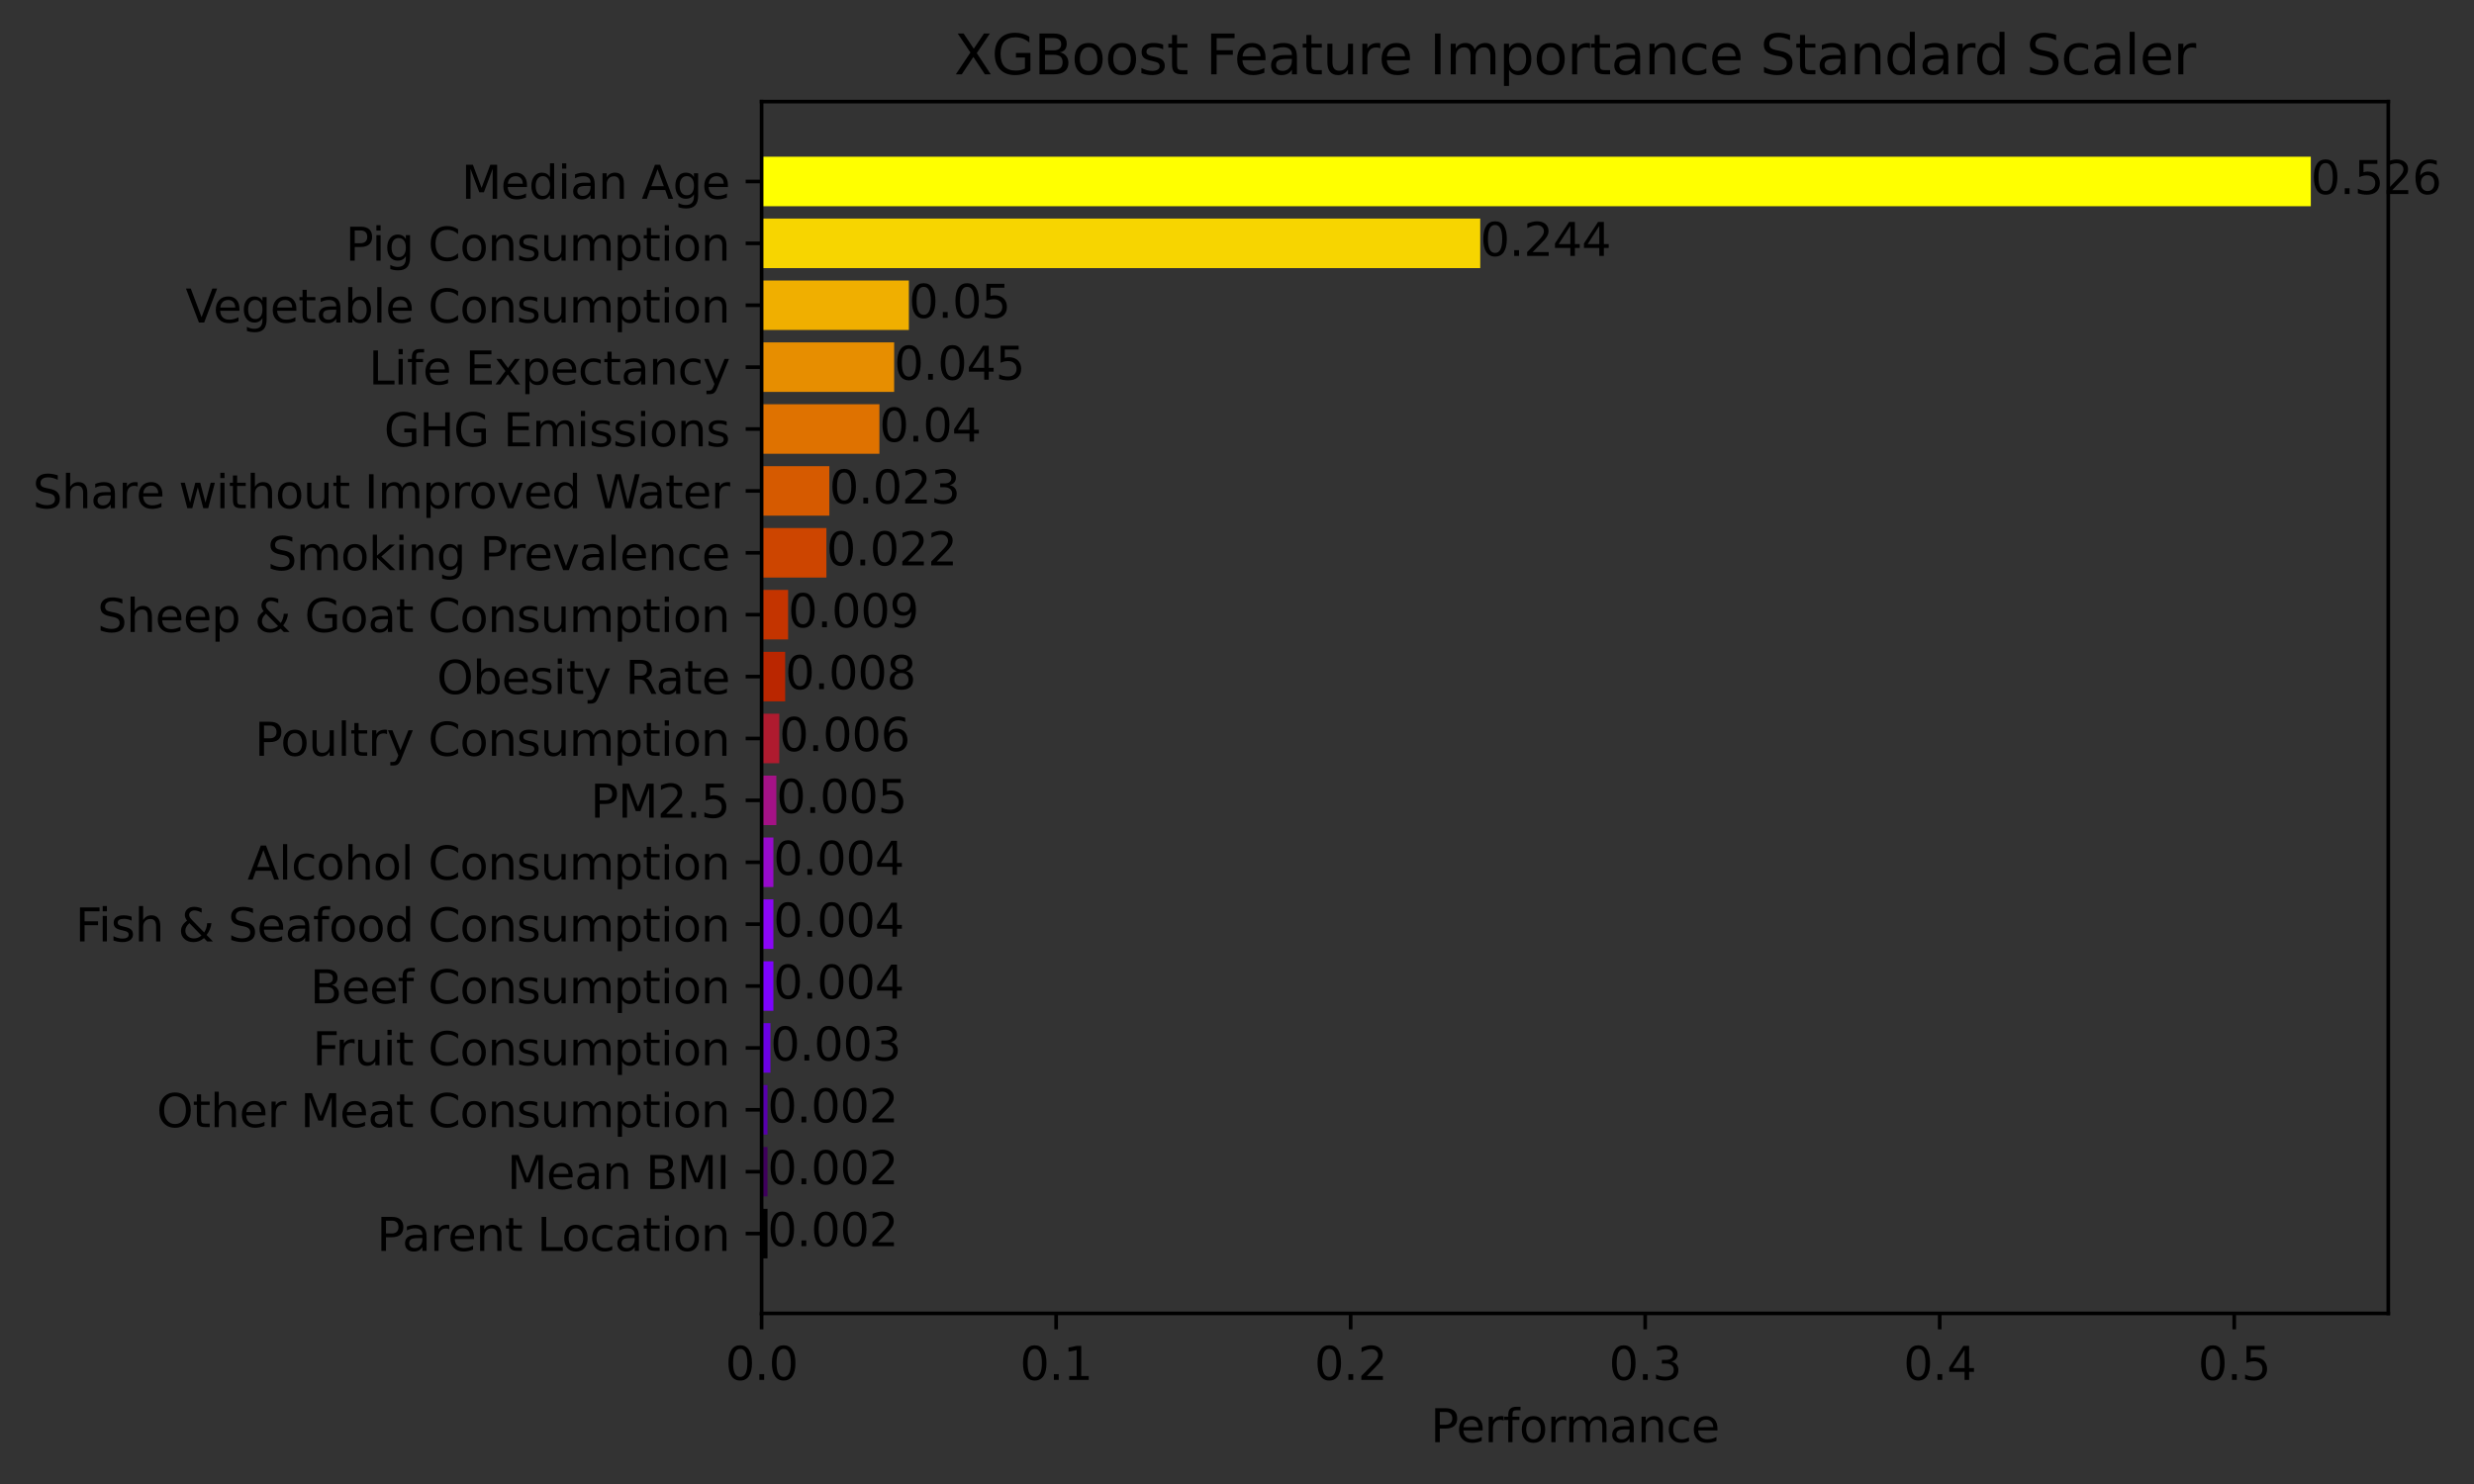 <?xml version="1.0" encoding="utf-8" standalone="no"?>
<!DOCTYPE svg PUBLIC "-//W3C//DTD SVG 1.1//EN"
  "http://www.w3.org/Graphics/SVG/1.1/DTD/svg11.dtd">
<svg xmlns:xlink="http://www.w3.org/1999/xlink" width="543.147pt" height="325.986pt" viewBox="0 0 543.147 325.986" xmlns="http://www.w3.org/2000/svg" version="1.1">
 <rect x="0" y="0" width="543.147" height="325.986" fill="#333333" stroke="none"/>
 <defs>
  <style type="text/css">*{stroke-linejoin: round; stroke-linecap: butt}</style>
 </defs>
 <g id="figure_1">
  <g id="patch_1">
   <path d="M 0 325.986 
L 543.147 325.986 
L 543.147 0 
L 0 0 
L 0 325.986 
z
" style="fill: none"/>
  </g>
  <g id="axes_1">
   <g id="patch_2">
    <path d="M 167.205 288.43 
L 524.325 288.43 
L 524.325 22.318 
L 167.205 22.318 
L 167.205 288.43 
z
" style="fill: none"/>
   </g>
   <g id="patch_3">
    <path d="M 167.205 276.334 
L 168.498 276.334 
L 168.498 265.461 
L 167.205 265.461 
z
" clip-path="url(#pd28e6adf92)"/>
   </g>
   <g id="patch_4">
    <path d="M 167.205 262.743 
L 168.498 262.743 
L 168.498 251.87 
L 167.205 251.87 
z
" clip-path="url(#pd28e6adf92)" style="fill: #3e005c"/>
   </g>
   <g id="patch_5">
    <path d="M 167.205 249.152 
L 168.498 249.152 
L 168.498 238.279 
L 167.205 238.279 
z
" clip-path="url(#pd28e6adf92)" style="fill: #5700ac"/>
   </g>
   <g id="patch_6">
    <path d="M 167.205 235.561 
L 169.145 235.561 
L 169.145 224.688 
L 167.205 224.688 
z
" clip-path="url(#pd28e6adf92)" style="fill: #6b01e4"/>
   </g>
   <g id="patch_7">
    <path d="M 167.205 221.97 
L 169.791 221.97 
L 169.791 211.097 
L 167.205 211.097 
z
" clip-path="url(#pd28e6adf92)" style="fill: #7c03fe"/>
   </g>
   <g id="patch_8">
    <path d="M 167.205 208.379 
L 169.791 208.379 
L 169.791 197.506 
L 167.205 197.506 
z
" clip-path="url(#pd28e6adf92)" style="fill: #8a06f5"/>
   </g>
   <g id="patch_9">
    <path d="M 167.205 194.788 
L 169.791 194.788 
L 169.791 183.915 
L 167.205 183.915 
z
" clip-path="url(#pd28e6adf92)" style="fill: #970bcb"/>
   </g>
   <g id="patch_10">
    <path d="M 167.205 181.197 
L 170.438 181.197 
L 170.438 170.324 
L 167.205 170.324 
z
" clip-path="url(#pd28e6adf92)" style="fill: #a41286"/>
   </g>
   <g id="patch_11">
    <path d="M 167.205 167.606 
L 171.084 167.606 
L 171.084 156.733 
L 167.205 156.733 
z
" clip-path="url(#pd28e6adf92)" style="fill: #af1b2f"/>
   </g>
   <g id="patch_12">
    <path d="M 167.205 154.015 
L 172.378 154.015 
L 172.378 143.142 
L 167.205 143.142 
z
" clip-path="url(#pd28e6adf92)" style="fill: #ba2600"/>
   </g>
   <g id="patch_13">
    <path d="M 167.205 140.424 
L 173.024 140.424 
L 173.024 129.551 
L 167.205 129.551 
z
" clip-path="url(#pd28e6adf92)" style="fill: #c43400"/>
   </g>
   <g id="patch_14">
    <path d="M 167.205 126.833 
L 181.43 126.833 
L 181.43 115.96 
L 167.205 115.96 
z
" clip-path="url(#pd28e6adf92)" style="fill: #cd4500"/>
   </g>
   <g id="patch_15">
    <path d="M 167.205 113.242 
L 182.077 113.242 
L 182.077 102.369 
L 167.205 102.369 
z
" clip-path="url(#pd28e6adf92)" style="fill: #d65a00"/>
   </g>
   <g id="patch_16">
    <path d="M 167.205 99.651 
L 193.069 99.651 
L 193.069 88.778 
L 167.205 88.778 
z
" clip-path="url(#pd28e6adf92)" style="fill: #df7200"/>
   </g>
   <g id="patch_17">
    <path d="M 167.205 86.06 
L 196.302 86.06 
L 196.302 75.187 
L 167.205 75.187 
z
" clip-path="url(#pd28e6adf92)" style="fill: #e78e00"/>
   </g>
   <g id="patch_18">
    <path d="M 167.205 72.469 
L 199.535 72.469 
L 199.535 61.596 
L 167.205 61.596 
z
" clip-path="url(#pd28e6adf92)" style="fill: #f0af00"/>
   </g>
   <g id="patch_19">
    <path d="M 167.205 58.878 
L 324.976 58.878 
L 324.976 48.005 
L 167.205 48.005 
z
" clip-path="url(#pd28e6adf92)" style="fill: #f7d500"/>
   </g>
   <g id="patch_20">
    <path d="M 167.205 45.287 
L 507.319 45.287 
L 507.319 34.414 
L 167.205 34.414 
z
" clip-path="url(#pd28e6adf92)" style="fill: #ffff00"/>
   </g>
   <g id="matplotlib.axis_1">
    <g id="xtick_1">
     <g id="line2d_1">
      <defs>
       <path id="m31cc7ce7fe" d="M 0 0 
L 0 3.5 
" style="stroke: #000000; stroke-width: 0.8"/>
      </defs>
      <g>
       <use xlink:href="#m31cc7ce7fe" x="167.205" y="288.43" style="stroke: #000000; stroke-width: 0.8"/>
      </g>
     </g>
     <g id="text_1">
      <!-- 0.0 -->
      <g transform="translate(159.253 303.029) scale(0.1 -0.1)">
       <defs>
        <path id="DejaVuSans-30" d="M 2034 4250 
Q 1547 4250 1301 3770 
Q 1056 3291 1056 2328 
Q 1056 1369 1301 889 
Q 1547 409 2034 409 
Q 2525 409 2770 889 
Q 3016 1369 3016 2328 
Q 3016 3291 2770 3770 
Q 2525 4250 2034 4250 
z
M 2034 4750 
Q 2819 4750 3233 4129 
Q 3647 3509 3647 2328 
Q 3647 1150 3233 529 
Q 2819 -91 2034 -91 
Q 1250 -91 836 529 
Q 422 1150 422 2328 
Q 422 3509 836 4129 
Q 1250 4750 2034 4750 
z
" transform="scale(0.016)"/>
        <path id="DejaVuSans-2e" d="M 684 794 
L 1344 794 
L 1344 0 
L 684 0 
L 684 794 
z
" transform="scale(0.016)"/>
       </defs>
       <use xlink:href="#DejaVuSans-30"/>
       <use xlink:href="#DejaVuSans-2e" x="63.623"/>
       <use xlink:href="#DejaVuSans-30" x="95.41"/>
      </g>
     </g>
    </g>
    <g id="xtick_2">
     <g id="line2d_2">
      <g>
       <use xlink:href="#m31cc7ce7fe" x="231.865" y="288.43" style="stroke: #000000; stroke-width: 0.8"/>
      </g>
     </g>
     <g id="text_2">
      <!-- 0.1 -->
      <g transform="translate(223.914 303.029) scale(0.1 -0.1)">
       <defs>
        <path id="DejaVuSans-31" d="M 794 531 
L 1825 531 
L 1825 4091 
L 703 3866 
L 703 4441 
L 1819 4666 
L 2450 4666 
L 2450 531 
L 3481 531 
L 3481 0 
L 794 0 
L 794 531 
z
" transform="scale(0.016)"/>
       </defs>
       <use xlink:href="#DejaVuSans-30"/>
       <use xlink:href="#DejaVuSans-2e" x="63.623"/>
       <use xlink:href="#DejaVuSans-31" x="95.41"/>
      </g>
     </g>
    </g>
    <g id="xtick_3">
     <g id="line2d_3">
      <g>
       <use xlink:href="#m31cc7ce7fe" x="296.526" y="288.43" style="stroke: #000000; stroke-width: 0.8"/>
      </g>
     </g>
     <g id="text_3">
      <!-- 0.2 -->
      <g transform="translate(288.574 303.029) scale(0.1 -0.1)">
       <defs>
        <path id="DejaVuSans-32" d="M 1228 531 
L 3431 531 
L 3431 0 
L 469 0 
L 469 531 
Q 828 903 1448 1529 
Q 2069 2156 2228 2338 
Q 2531 2678 2651 2914 
Q 2772 3150 2772 3378 
Q 2772 3750 2511 3984 
Q 2250 4219 1831 4219 
Q 1534 4219 1204 4116 
Q 875 4013 500 3803 
L 500 4441 
Q 881 4594 1212 4672 
Q 1544 4750 1819 4750 
Q 2544 4750 2975 4387 
Q 3406 4025 3406 3419 
Q 3406 3131 3298 2873 
Q 3191 2616 2906 2266 
Q 2828 2175 2409 1742 
Q 1991 1309 1228 531 
z
" transform="scale(0.016)"/>
       </defs>
       <use xlink:href="#DejaVuSans-30"/>
       <use xlink:href="#DejaVuSans-2e" x="63.623"/>
       <use xlink:href="#DejaVuSans-32" x="95.41"/>
      </g>
     </g>
    </g>
    <g id="xtick_4">
     <g id="line2d_4">
      <g>
       <use xlink:href="#m31cc7ce7fe" x="361.186" y="288.43" style="stroke: #000000; stroke-width: 0.8"/>
      </g>
     </g>
     <g id="text_4">
      <!-- 0.3 -->
      <g transform="translate(353.235 303.029) scale(0.1 -0.1)">
       <defs>
        <path id="DejaVuSans-33" d="M 2597 2516 
Q 3050 2419 3304 2112 
Q 3559 1806 3559 1356 
Q 3559 666 3084 287 
Q 2609 -91 1734 -91 
Q 1441 -91 1130 -33 
Q 819 25 488 141 
L 488 750 
Q 750 597 1062 519 
Q 1375 441 1716 441 
Q 2309 441 2620 675 
Q 2931 909 2931 1356 
Q 2931 1769 2642 2001 
Q 2353 2234 1838 2234 
L 1294 2234 
L 1294 2753 
L 1863 2753 
Q 2328 2753 2575 2939 
Q 2822 3125 2822 3475 
Q 2822 3834 2567 4026 
Q 2313 4219 1838 4219 
Q 1578 4219 1281 4162 
Q 984 4106 628 3988 
L 628 4550 
Q 988 4650 1302 4700 
Q 1616 4750 1894 4750 
Q 2613 4750 3031 4423 
Q 3450 4097 3450 3541 
Q 3450 3153 3228 2886 
Q 3006 2619 2597 2516 
z
" transform="scale(0.016)"/>
       </defs>
       <use xlink:href="#DejaVuSans-30"/>
       <use xlink:href="#DejaVuSans-2e" x="63.623"/>
       <use xlink:href="#DejaVuSans-33" x="95.41"/>
      </g>
     </g>
    </g>
    <g id="xtick_5">
     <g id="line2d_5">
      <g>
       <use xlink:href="#m31cc7ce7fe" x="425.847" y="288.43" style="stroke: #000000; stroke-width: 0.8"/>
      </g>
     </g>
     <g id="text_5">
      <!-- 0.4 -->
      <g transform="translate(417.895 303.029) scale(0.1 -0.1)">
       <defs>
        <path id="DejaVuSans-34" d="M 2419 4116 
L 825 1625 
L 2419 1625 
L 2419 4116 
z
M 2253 4666 
L 3047 4666 
L 3047 1625 
L 3713 1625 
L 3713 1100 
L 3047 1100 
L 3047 0 
L 2419 0 
L 2419 1100 
L 313 1100 
L 313 1709 
L 2253 4666 
z
" transform="scale(0.016)"/>
       </defs>
       <use xlink:href="#DejaVuSans-30"/>
       <use xlink:href="#DejaVuSans-2e" x="63.623"/>
       <use xlink:href="#DejaVuSans-34" x="95.41"/>
      </g>
     </g>
    </g>
    <g id="xtick_6">
     <g id="line2d_6">
      <g>
       <use xlink:href="#m31cc7ce7fe" x="490.507" y="288.43" style="stroke: #000000; stroke-width: 0.8"/>
      </g>
     </g>
     <g id="text_6">
      <!-- 0.5 -->
      <g transform="translate(482.556 303.029) scale(0.1 -0.1)">
       <defs>
        <path id="DejaVuSans-35" d="M 691 4666 
L 3169 4666 
L 3169 4134 
L 1269 4134 
L 1269 2991 
Q 1406 3038 1543 3061 
Q 1681 3084 1819 3084 
Q 2600 3084 3056 2656 
Q 3513 2228 3513 1497 
Q 3513 744 3044 326 
Q 2575 -91 1722 -91 
Q 1428 -91 1123 -41 
Q 819 9 494 109 
L 494 744 
Q 775 591 1075 516 
Q 1375 441 1709 441 
Q 2250 441 2565 725 
Q 2881 1009 2881 1497 
Q 2881 1984 2565 2268 
Q 2250 2553 1709 2553 
Q 1456 2553 1204 2497 
Q 953 2441 691 2322 
L 691 4666 
z
" transform="scale(0.016)"/>
       </defs>
       <use xlink:href="#DejaVuSans-30"/>
       <use xlink:href="#DejaVuSans-2e" x="63.623"/>
       <use xlink:href="#DejaVuSans-35" x="95.41"/>
      </g>
     </g>
    </g>
    <g id="text_7">
     <!-- Performance -->
     <g transform="translate(314.083 316.707) scale(0.1 -0.1)">
      <defs>
       <path id="DejaVuSans-50" d="M 1259 4147 
L 1259 2394 
L 2053 2394 
Q 2494 2394 2734 2622 
Q 2975 2850 2975 3272 
Q 2975 3691 2734 3919 
Q 2494 4147 2053 4147 
L 1259 4147 
z
M 628 4666 
L 2053 4666 
Q 2838 4666 3239 4311 
Q 3641 3956 3641 3272 
Q 3641 2581 3239 2228 
Q 2838 1875 2053 1875 
L 1259 1875 
L 1259 0 
L 628 0 
L 628 4666 
z
" transform="scale(0.016)"/>
       <path id="DejaVuSans-65" d="M 3597 1894 
L 3597 1613 
L 953 1613 
Q 991 1019 1311 708 
Q 1631 397 2203 397 
Q 2534 397 2845 478 
Q 3156 559 3463 722 
L 3463 178 
Q 3153 47 2828 -22 
Q 2503 -91 2169 -91 
Q 1331 -91 842 396 
Q 353 884 353 1716 
Q 353 2575 817 3079 
Q 1281 3584 2069 3584 
Q 2775 3584 3186 3129 
Q 3597 2675 3597 1894 
z
M 3022 2063 
Q 3016 2534 2758 2815 
Q 2500 3097 2075 3097 
Q 1594 3097 1305 2825 
Q 1016 2553 972 2059 
L 3022 2063 
z
" transform="scale(0.016)"/>
       <path id="DejaVuSans-72" d="M 2631 2963 
Q 2534 3019 2420 3045 
Q 2306 3072 2169 3072 
Q 1681 3072 1420 2755 
Q 1159 2438 1159 1844 
L 1159 0 
L 581 0 
L 581 3500 
L 1159 3500 
L 1159 2956 
Q 1341 3275 1631 3429 
Q 1922 3584 2338 3584 
Q 2397 3584 2469 3576 
Q 2541 3569 2628 3553 
L 2631 2963 
z
" transform="scale(0.016)"/>
       <path id="DejaVuSans-66" d="M 2375 4863 
L 2375 4384 
L 1825 4384 
Q 1516 4384 1395 4259 
Q 1275 4134 1275 3809 
L 1275 3500 
L 2222 3500 
L 2222 3053 
L 1275 3053 
L 1275 0 
L 697 0 
L 697 3053 
L 147 3053 
L 147 3500 
L 697 3500 
L 697 3744 
Q 697 4328 969 4595 
Q 1241 4863 1831 4863 
L 2375 4863 
z
" transform="scale(0.016)"/>
       <path id="DejaVuSans-6f" d="M 1959 3097 
Q 1497 3097 1228 2736 
Q 959 2375 959 1747 
Q 959 1119 1226 758 
Q 1494 397 1959 397 
Q 2419 397 2687 759 
Q 2956 1122 2956 1747 
Q 2956 2369 2687 2733 
Q 2419 3097 1959 3097 
z
M 1959 3584 
Q 2709 3584 3137 3096 
Q 3566 2609 3566 1747 
Q 3566 888 3137 398 
Q 2709 -91 1959 -91 
Q 1206 -91 779 398 
Q 353 888 353 1747 
Q 353 2609 779 3096 
Q 1206 3584 1959 3584 
z
" transform="scale(0.016)"/>
       <path id="DejaVuSans-6d" d="M 3328 2828 
Q 3544 3216 3844 3400 
Q 4144 3584 4550 3584 
Q 5097 3584 5394 3201 
Q 5691 2819 5691 2113 
L 5691 0 
L 5113 0 
L 5113 2094 
Q 5113 2597 4934 2840 
Q 4756 3084 4391 3084 
Q 3944 3084 3684 2787 
Q 3425 2491 3425 1978 
L 3425 0 
L 2847 0 
L 2847 2094 
Q 2847 2600 2669 2842 
Q 2491 3084 2119 3084 
Q 1678 3084 1418 2786 
Q 1159 2488 1159 1978 
L 1159 0 
L 581 0 
L 581 3500 
L 1159 3500 
L 1159 2956 
Q 1356 3278 1631 3431 
Q 1906 3584 2284 3584 
Q 2666 3584 2933 3390 
Q 3200 3197 3328 2828 
z
" transform="scale(0.016)"/>
       <path id="DejaVuSans-61" d="M 2194 1759 
Q 1497 1759 1228 1600 
Q 959 1441 959 1056 
Q 959 750 1161 570 
Q 1363 391 1709 391 
Q 2188 391 2477 730 
Q 2766 1069 2766 1631 
L 2766 1759 
L 2194 1759 
z
M 3341 1997 
L 3341 0 
L 2766 0 
L 2766 531 
Q 2569 213 2275 61 
Q 1981 -91 1556 -91 
Q 1019 -91 701 211 
Q 384 513 384 1019 
Q 384 1609 779 1909 
Q 1175 2209 1959 2209 
L 2766 2209 
L 2766 2266 
Q 2766 2663 2505 2880 
Q 2244 3097 1772 3097 
Q 1472 3097 1187 3025 
Q 903 2953 641 2809 
L 641 3341 
Q 956 3463 1253 3523 
Q 1550 3584 1831 3584 
Q 2591 3584 2966 3190 
Q 3341 2797 3341 1997 
z
" transform="scale(0.016)"/>
       <path id="DejaVuSans-6e" d="M 3513 2113 
L 3513 0 
L 2938 0 
L 2938 2094 
Q 2938 2591 2744 2837 
Q 2550 3084 2163 3084 
Q 1697 3084 1428 2787 
Q 1159 2491 1159 1978 
L 1159 0 
L 581 0 
L 581 3500 
L 1159 3500 
L 1159 2956 
Q 1366 3272 1645 3428 
Q 1925 3584 2291 3584 
Q 2894 3584 3203 3211 
Q 3513 2838 3513 2113 
z
" transform="scale(0.016)"/>
       <path id="DejaVuSans-63" d="M 3122 3366 
L 3122 2828 
Q 2878 2963 2633 3030 
Q 2388 3097 2138 3097 
Q 1578 3097 1268 2742 
Q 959 2388 959 1747 
Q 959 1106 1268 751 
Q 1578 397 2138 397 
Q 2388 397 2633 464 
Q 2878 531 3122 666 
L 3122 134 
Q 2881 22 2623 -34 
Q 2366 -91 2075 -91 
Q 1284 -91 818 406 
Q 353 903 353 1747 
Q 353 2603 823 3093 
Q 1294 3584 2113 3584 
Q 2378 3584 2631 3529 
Q 2884 3475 3122 3366 
z
" transform="scale(0.016)"/>
      </defs>
      <use xlink:href="#DejaVuSans-50"/>
      <use xlink:href="#DejaVuSans-65" x="56.678"/>
      <use xlink:href="#DejaVuSans-72" x="118.201"/>
      <use xlink:href="#DejaVuSans-66" x="159.314"/>
      <use xlink:href="#DejaVuSans-6f" x="194.52"/>
      <use xlink:href="#DejaVuSans-72" x="255.701"/>
      <use xlink:href="#DejaVuSans-6d" x="295.064"/>
      <use xlink:href="#DejaVuSans-61" x="392.477"/>
      <use xlink:href="#DejaVuSans-6e" x="453.756"/>
      <use xlink:href="#DejaVuSans-63" x="517.135"/>
      <use xlink:href="#DejaVuSans-65" x="572.115"/>
     </g>
    </g>
   </g>
   <g id="matplotlib.axis_2">
    <g id="ytick_1">
     <g id="line2d_7">
      <defs>
       <path id="m887c56b313" d="M 0 0 
L -3.5 0 
" style="stroke: #000000; stroke-width: 0.8"/>
      </defs>
      <g>
       <use xlink:href="#m887c56b313" x="167.205" y="270.898" style="stroke: #000000; stroke-width: 0.8"/>
      </g>
     </g>
     <g id="text_8">
      <!-- Parent Location -->
      <g transform="translate(82.725 274.697) scale(0.1 -0.1)">
       <defs>
        <path id="DejaVuSans-74" d="M 1172 4494 
L 1172 3500 
L 2356 3500 
L 2356 3053 
L 1172 3053 
L 1172 1153 
Q 1172 725 1289 603 
Q 1406 481 1766 481 
L 2356 481 
L 2356 0 
L 1766 0 
Q 1100 0 847 248 
Q 594 497 594 1153 
L 594 3053 
L 172 3053 
L 172 3500 
L 594 3500 
L 594 4494 
L 1172 4494 
z
" transform="scale(0.016)"/>
        <path id="DejaVuSans-20" transform="scale(0.016)"/>
        <path id="DejaVuSans-4c" d="M 628 4666 
L 1259 4666 
L 1259 531 
L 3531 531 
L 3531 0 
L 628 0 
L 628 4666 
z
" transform="scale(0.016)"/>
        <path id="DejaVuSans-69" d="M 603 3500 
L 1178 3500 
L 1178 0 
L 603 0 
L 603 3500 
z
M 603 4863 
L 1178 4863 
L 1178 4134 
L 603 4134 
L 603 4863 
z
" transform="scale(0.016)"/>
       </defs>
       <use xlink:href="#DejaVuSans-50"/>
       <use xlink:href="#DejaVuSans-61" x="55.803"/>
       <use xlink:href="#DejaVuSans-72" x="117.082"/>
       <use xlink:href="#DejaVuSans-65" x="155.945"/>
       <use xlink:href="#DejaVuSans-6e" x="217.469"/>
       <use xlink:href="#DejaVuSans-74" x="280.848"/>
       <use xlink:href="#DejaVuSans-20" x="320.057"/>
       <use xlink:href="#DejaVuSans-4c" x="351.844"/>
       <use xlink:href="#DejaVuSans-6f" x="405.807"/>
       <use xlink:href="#DejaVuSans-63" x="466.988"/>
       <use xlink:href="#DejaVuSans-61" x="521.969"/>
       <use xlink:href="#DejaVuSans-74" x="583.248"/>
       <use xlink:href="#DejaVuSans-69" x="622.457"/>
       <use xlink:href="#DejaVuSans-6f" x="650.24"/>
       <use xlink:href="#DejaVuSans-6e" x="711.422"/>
      </g>
     </g>
    </g>
    <g id="ytick_2">
     <g id="line2d_8">
      <g>
       <use xlink:href="#m887c56b313" x="167.205" y="257.307" style="stroke: #000000; stroke-width: 0.8"/>
      </g>
     </g>
     <g id="text_9">
      <!-- Mean BMI -->
      <g transform="translate(111.341 261.106) scale(0.1 -0.1)">
       <defs>
        <path id="DejaVuSans-4d" d="M 628 4666 
L 1569 4666 
L 2759 1491 
L 3956 4666 
L 4897 4666 
L 4897 0 
L 4281 0 
L 4281 4097 
L 3078 897 
L 2444 897 
L 1241 4097 
L 1241 0 
L 628 0 
L 628 4666 
z
" transform="scale(0.016)"/>
        <path id="DejaVuSans-42" d="M 1259 2228 
L 1259 519 
L 2272 519 
Q 2781 519 3026 730 
Q 3272 941 3272 1375 
Q 3272 1813 3026 2020 
Q 2781 2228 2272 2228 
L 1259 2228 
z
M 1259 4147 
L 1259 2741 
L 2194 2741 
Q 2656 2741 2882 2914 
Q 3109 3088 3109 3444 
Q 3109 3797 2882 3972 
Q 2656 4147 2194 4147 
L 1259 4147 
z
M 628 4666 
L 2241 4666 
Q 2963 4666 3353 4366 
Q 3744 4066 3744 3513 
Q 3744 3084 3544 2831 
Q 3344 2578 2956 2516 
Q 3422 2416 3680 2098 
Q 3938 1781 3938 1306 
Q 3938 681 3513 340 
Q 3088 0 2303 0 
L 628 0 
L 628 4666 
z
" transform="scale(0.016)"/>
        <path id="DejaVuSans-49" d="M 628 4666 
L 1259 4666 
L 1259 0 
L 628 0 
L 628 4666 
z
" transform="scale(0.016)"/>
       </defs>
       <use xlink:href="#DejaVuSans-4d"/>
       <use xlink:href="#DejaVuSans-65" x="86.279"/>
       <use xlink:href="#DejaVuSans-61" x="147.803"/>
       <use xlink:href="#DejaVuSans-6e" x="209.082"/>
       <use xlink:href="#DejaVuSans-20" x="272.461"/>
       <use xlink:href="#DejaVuSans-42" x="304.248"/>
       <use xlink:href="#DejaVuSans-4d" x="372.852"/>
       <use xlink:href="#DejaVuSans-49" x="459.131"/>
      </g>
     </g>
    </g>
    <g id="ytick_3">
     <g id="line2d_9">
      <g>
       <use xlink:href="#m887c56b313" x="167.205" y="243.716" style="stroke: #000000; stroke-width: 0.8"/>
      </g>
     </g>
     <g id="text_10">
      <!-- Other Meat Consumption -->
      <g transform="translate(34.395 247.515) scale(0.1 -0.1)">
       <defs>
        <path id="DejaVuSans-4f" d="M 2522 4238 
Q 1834 4238 1429 3725 
Q 1025 3213 1025 2328 
Q 1025 1447 1429 934 
Q 1834 422 2522 422 
Q 3209 422 3611 934 
Q 4013 1447 4013 2328 
Q 4013 3213 3611 3725 
Q 3209 4238 2522 4238 
z
M 2522 4750 
Q 3503 4750 4090 4092 
Q 4678 3434 4678 2328 
Q 4678 1225 4090 567 
Q 3503 -91 2522 -91 
Q 1538 -91 948 565 
Q 359 1222 359 2328 
Q 359 3434 948 4092 
Q 1538 4750 2522 4750 
z
" transform="scale(0.016)"/>
        <path id="DejaVuSans-68" d="M 3513 2113 
L 3513 0 
L 2938 0 
L 2938 2094 
Q 2938 2591 2744 2837 
Q 2550 3084 2163 3084 
Q 1697 3084 1428 2787 
Q 1159 2491 1159 1978 
L 1159 0 
L 581 0 
L 581 4863 
L 1159 4863 
L 1159 2956 
Q 1366 3272 1645 3428 
Q 1925 3584 2291 3584 
Q 2894 3584 3203 3211 
Q 3513 2838 3513 2113 
z
" transform="scale(0.016)"/>
        <path id="DejaVuSans-43" d="M 4122 4306 
L 4122 3641 
Q 3803 3938 3442 4084 
Q 3081 4231 2675 4231 
Q 1875 4231 1450 3742 
Q 1025 3253 1025 2328 
Q 1025 1406 1450 917 
Q 1875 428 2675 428 
Q 3081 428 3442 575 
Q 3803 722 4122 1019 
L 4122 359 
Q 3791 134 3420 21 
Q 3050 -91 2638 -91 
Q 1578 -91 968 557 
Q 359 1206 359 2328 
Q 359 3453 968 4101 
Q 1578 4750 2638 4750 
Q 3056 4750 3426 4639 
Q 3797 4528 4122 4306 
z
" transform="scale(0.016)"/>
        <path id="DejaVuSans-73" d="M 2834 3397 
L 2834 2853 
Q 2591 2978 2328 3040 
Q 2066 3103 1784 3103 
Q 1356 3103 1142 2972 
Q 928 2841 928 2578 
Q 928 2378 1081 2264 
Q 1234 2150 1697 2047 
L 1894 2003 
Q 2506 1872 2764 1633 
Q 3022 1394 3022 966 
Q 3022 478 2636 193 
Q 2250 -91 1575 -91 
Q 1294 -91 989 -36 
Q 684 19 347 128 
L 347 722 
Q 666 556 975 473 
Q 1284 391 1588 391 
Q 1994 391 2212 530 
Q 2431 669 2431 922 
Q 2431 1156 2273 1281 
Q 2116 1406 1581 1522 
L 1381 1569 
Q 847 1681 609 1914 
Q 372 2147 372 2553 
Q 372 3047 722 3315 
Q 1072 3584 1716 3584 
Q 2034 3584 2315 3537 
Q 2597 3491 2834 3397 
z
" transform="scale(0.016)"/>
        <path id="DejaVuSans-75" d="M 544 1381 
L 544 3500 
L 1119 3500 
L 1119 1403 
Q 1119 906 1312 657 
Q 1506 409 1894 409 
Q 2359 409 2629 706 
Q 2900 1003 2900 1516 
L 2900 3500 
L 3475 3500 
L 3475 0 
L 2900 0 
L 2900 538 
Q 2691 219 2414 64 
Q 2138 -91 1772 -91 
Q 1169 -91 856 284 
Q 544 659 544 1381 
z
M 1991 3584 
L 1991 3584 
z
" transform="scale(0.016)"/>
        <path id="DejaVuSans-70" d="M 1159 525 
L 1159 -1331 
L 581 -1331 
L 581 3500 
L 1159 3500 
L 1159 2969 
Q 1341 3281 1617 3432 
Q 1894 3584 2278 3584 
Q 2916 3584 3314 3078 
Q 3713 2572 3713 1747 
Q 3713 922 3314 415 
Q 2916 -91 2278 -91 
Q 1894 -91 1617 61 
Q 1341 213 1159 525 
z
M 3116 1747 
Q 3116 2381 2855 2742 
Q 2594 3103 2138 3103 
Q 1681 3103 1420 2742 
Q 1159 2381 1159 1747 
Q 1159 1113 1420 752 
Q 1681 391 2138 391 
Q 2594 391 2855 752 
Q 3116 1113 3116 1747 
z
" transform="scale(0.016)"/>
       </defs>
       <use xlink:href="#DejaVuSans-4f"/>
       <use xlink:href="#DejaVuSans-74" x="78.711"/>
       <use xlink:href="#DejaVuSans-68" x="117.92"/>
       <use xlink:href="#DejaVuSans-65" x="181.299"/>
       <use xlink:href="#DejaVuSans-72" x="242.822"/>
       <use xlink:href="#DejaVuSans-20" x="283.936"/>
       <use xlink:href="#DejaVuSans-4d" x="315.723"/>
       <use xlink:href="#DejaVuSans-65" x="402.002"/>
       <use xlink:href="#DejaVuSans-61" x="463.525"/>
       <use xlink:href="#DejaVuSans-74" x="524.805"/>
       <use xlink:href="#DejaVuSans-20" x="564.014"/>
       <use xlink:href="#DejaVuSans-43" x="595.801"/>
       <use xlink:href="#DejaVuSans-6f" x="665.625"/>
       <use xlink:href="#DejaVuSans-6e" x="726.807"/>
       <use xlink:href="#DejaVuSans-73" x="790.186"/>
       <use xlink:href="#DejaVuSans-75" x="842.285"/>
       <use xlink:href="#DejaVuSans-6d" x="905.664"/>
       <use xlink:href="#DejaVuSans-70" x="1003.076"/>
       <use xlink:href="#DejaVuSans-74" x="1066.553"/>
       <use xlink:href="#DejaVuSans-69" x="1105.762"/>
       <use xlink:href="#DejaVuSans-6f" x="1133.545"/>
       <use xlink:href="#DejaVuSans-6e" x="1194.727"/>
      </g>
     </g>
    </g>
    <g id="ytick_4">
     <g id="line2d_10">
      <g>
       <use xlink:href="#m887c56b313" x="167.205" y="230.125" style="stroke: #000000; stroke-width: 0.8"/>
      </g>
     </g>
     <g id="text_11">
      <!-- Fruit Consumption -->
      <g transform="translate(68.623 233.924) scale(0.1 -0.1)">
       <defs>
        <path id="DejaVuSans-46" d="M 628 4666 
L 3309 4666 
L 3309 4134 
L 1259 4134 
L 1259 2759 
L 3109 2759 
L 3109 2228 
L 1259 2228 
L 1259 0 
L 628 0 
L 628 4666 
z
" transform="scale(0.016)"/>
       </defs>
       <use xlink:href="#DejaVuSans-46"/>
       <use xlink:href="#DejaVuSans-72" x="50.27"/>
       <use xlink:href="#DejaVuSans-75" x="91.383"/>
       <use xlink:href="#DejaVuSans-69" x="154.762"/>
       <use xlink:href="#DejaVuSans-74" x="182.545"/>
       <use xlink:href="#DejaVuSans-20" x="221.754"/>
       <use xlink:href="#DejaVuSans-43" x="253.541"/>
       <use xlink:href="#DejaVuSans-6f" x="323.365"/>
       <use xlink:href="#DejaVuSans-6e" x="384.547"/>
       <use xlink:href="#DejaVuSans-73" x="447.926"/>
       <use xlink:href="#DejaVuSans-75" x="500.025"/>
       <use xlink:href="#DejaVuSans-6d" x="563.404"/>
       <use xlink:href="#DejaVuSans-70" x="660.816"/>
       <use xlink:href="#DejaVuSans-74" x="724.293"/>
       <use xlink:href="#DejaVuSans-69" x="763.502"/>
       <use xlink:href="#DejaVuSans-6f" x="791.285"/>
       <use xlink:href="#DejaVuSans-6e" x="852.467"/>
      </g>
     </g>
    </g>
    <g id="ytick_5">
     <g id="line2d_11">
      <g>
       <use xlink:href="#m887c56b313" x="167.205" y="216.534" style="stroke: #000000; stroke-width: 0.8"/>
      </g>
     </g>
     <g id="text_12">
      <!-- Beef Consumption -->
      <g transform="translate(68.109 220.333) scale(0.1 -0.1)">
       <use xlink:href="#DejaVuSans-42"/>
       <use xlink:href="#DejaVuSans-65" x="68.604"/>
       <use xlink:href="#DejaVuSans-65" x="130.127"/>
       <use xlink:href="#DejaVuSans-66" x="191.65"/>
       <use xlink:href="#DejaVuSans-20" x="226.855"/>
       <use xlink:href="#DejaVuSans-43" x="258.643"/>
       <use xlink:href="#DejaVuSans-6f" x="328.467"/>
       <use xlink:href="#DejaVuSans-6e" x="389.648"/>
       <use xlink:href="#DejaVuSans-73" x="453.027"/>
       <use xlink:href="#DejaVuSans-75" x="505.127"/>
       <use xlink:href="#DejaVuSans-6d" x="568.506"/>
       <use xlink:href="#DejaVuSans-70" x="665.918"/>
       <use xlink:href="#DejaVuSans-74" x="729.395"/>
       <use xlink:href="#DejaVuSans-69" x="768.604"/>
       <use xlink:href="#DejaVuSans-6f" x="796.387"/>
       <use xlink:href="#DejaVuSans-6e" x="857.568"/>
      </g>
     </g>
    </g>
    <g id="ytick_6">
     <g id="line2d_12">
      <g>
       <use xlink:href="#m887c56b313" x="167.205" y="202.943" style="stroke: #000000; stroke-width: 0.8"/>
      </g>
     </g>
     <g id="text_13">
      <!-- Fish &amp; Seafood Consumption -->
      <g transform="translate(16.555 206.742) scale(0.1 -0.1)">
       <defs>
        <path id="DejaVuSans-26" d="M 1556 2509 
Q 1272 2256 1139 2004 
Q 1006 1753 1006 1478 
Q 1006 1022 1337 719 
Q 1669 416 2169 416 
Q 2466 416 2725 514 
Q 2984 613 3213 813 
L 1556 2509 
z
M 1997 2859 
L 3584 1234 
Q 3769 1513 3872 1830 
Q 3975 2147 3994 2503 
L 4575 2503 
Q 4538 2091 4375 1687 
Q 4213 1284 3922 891 
L 4794 0 
L 4006 0 
L 3559 459 
Q 3234 181 2878 45 
Q 2522 -91 2113 -91 
Q 1359 -91 881 339 
Q 403 769 403 1441 
Q 403 1841 612 2192 
Q 822 2544 1241 2853 
Q 1091 3050 1012 3245 
Q 934 3441 934 3628 
Q 934 4134 1281 4442 
Q 1628 4750 2203 4750 
Q 2463 4750 2720 4694 
Q 2978 4638 3244 4525 
L 3244 3956 
Q 2972 4103 2725 4179 
Q 2478 4256 2266 4256 
Q 1938 4256 1733 4082 
Q 1528 3909 1528 3634 
Q 1528 3475 1620 3314 
Q 1713 3153 1997 2859 
z
" transform="scale(0.016)"/>
        <path id="DejaVuSans-53" d="M 3425 4513 
L 3425 3897 
Q 3066 4069 2747 4153 
Q 2428 4238 2131 4238 
Q 1616 4238 1336 4038 
Q 1056 3838 1056 3469 
Q 1056 3159 1242 3001 
Q 1428 2844 1947 2747 
L 2328 2669 
Q 3034 2534 3370 2195 
Q 3706 1856 3706 1288 
Q 3706 609 3251 259 
Q 2797 -91 1919 -91 
Q 1588 -91 1214 -16 
Q 841 59 441 206 
L 441 856 
Q 825 641 1194 531 
Q 1563 422 1919 422 
Q 2459 422 2753 634 
Q 3047 847 3047 1241 
Q 3047 1584 2836 1778 
Q 2625 1972 2144 2069 
L 1759 2144 
Q 1053 2284 737 2584 
Q 422 2884 422 3419 
Q 422 4038 858 4394 
Q 1294 4750 2059 4750 
Q 2388 4750 2728 4690 
Q 3069 4631 3425 4513 
z
" transform="scale(0.016)"/>
        <path id="DejaVuSans-64" d="M 2906 2969 
L 2906 4863 
L 3481 4863 
L 3481 0 
L 2906 0 
L 2906 525 
Q 2725 213 2448 61 
Q 2172 -91 1784 -91 
Q 1150 -91 751 415 
Q 353 922 353 1747 
Q 353 2572 751 3078 
Q 1150 3584 1784 3584 
Q 2172 3584 2448 3432 
Q 2725 3281 2906 2969 
z
M 947 1747 
Q 947 1113 1208 752 
Q 1469 391 1925 391 
Q 2381 391 2643 752 
Q 2906 1113 2906 1747 
Q 2906 2381 2643 2742 
Q 2381 3103 1925 3103 
Q 1469 3103 1208 2742 
Q 947 2381 947 1747 
z
" transform="scale(0.016)"/>
       </defs>
       <use xlink:href="#DejaVuSans-46"/>
       <use xlink:href="#DejaVuSans-69" x="50.27"/>
       <use xlink:href="#DejaVuSans-73" x="78.053"/>
       <use xlink:href="#DejaVuSans-68" x="130.152"/>
       <use xlink:href="#DejaVuSans-20" x="193.531"/>
       <use xlink:href="#DejaVuSans-26" x="225.318"/>
       <use xlink:href="#DejaVuSans-20" x="303.297"/>
       <use xlink:href="#DejaVuSans-53" x="335.084"/>
       <use xlink:href="#DejaVuSans-65" x="398.561"/>
       <use xlink:href="#DejaVuSans-61" x="460.084"/>
       <use xlink:href="#DejaVuSans-66" x="521.363"/>
       <use xlink:href="#DejaVuSans-6f" x="556.568"/>
       <use xlink:href="#DejaVuSans-6f" x="617.75"/>
       <use xlink:href="#DejaVuSans-64" x="678.932"/>
       <use xlink:href="#DejaVuSans-20" x="742.408"/>
       <use xlink:href="#DejaVuSans-43" x="774.195"/>
       <use xlink:href="#DejaVuSans-6f" x="844.02"/>
       <use xlink:href="#DejaVuSans-6e" x="905.201"/>
       <use xlink:href="#DejaVuSans-73" x="968.58"/>
       <use xlink:href="#DejaVuSans-75" x="1020.68"/>
       <use xlink:href="#DejaVuSans-6d" x="1084.059"/>
       <use xlink:href="#DejaVuSans-70" x="1181.471"/>
       <use xlink:href="#DejaVuSans-74" x="1244.947"/>
       <use xlink:href="#DejaVuSans-69" x="1284.156"/>
       <use xlink:href="#DejaVuSans-6f" x="1311.939"/>
       <use xlink:href="#DejaVuSans-6e" x="1373.121"/>
      </g>
     </g>
    </g>
    <g id="ytick_7">
     <g id="line2d_13">
      <g>
       <use xlink:href="#m887c56b313" x="167.205" y="189.352" style="stroke: #000000; stroke-width: 0.8"/>
      </g>
     </g>
     <g id="text_14">
      <!-- Alcohol Consumption -->
      <g transform="translate(54.327 193.151) scale(0.1 -0.1)">
       <defs>
        <path id="DejaVuSans-41" d="M 2188 4044 
L 1331 1722 
L 3047 1722 
L 2188 4044 
z
M 1831 4666 
L 2547 4666 
L 4325 0 
L 3669 0 
L 3244 1197 
L 1141 1197 
L 716 0 
L 50 0 
L 1831 4666 
z
" transform="scale(0.016)"/>
        <path id="DejaVuSans-6c" d="M 603 4863 
L 1178 4863 
L 1178 0 
L 603 0 
L 603 4863 
z
" transform="scale(0.016)"/>
       </defs>
       <use xlink:href="#DejaVuSans-41"/>
       <use xlink:href="#DejaVuSans-6c" x="68.408"/>
       <use xlink:href="#DejaVuSans-63" x="96.191"/>
       <use xlink:href="#DejaVuSans-6f" x="151.172"/>
       <use xlink:href="#DejaVuSans-68" x="212.354"/>
       <use xlink:href="#DejaVuSans-6f" x="275.732"/>
       <use xlink:href="#DejaVuSans-6c" x="336.914"/>
       <use xlink:href="#DejaVuSans-20" x="364.697"/>
       <use xlink:href="#DejaVuSans-43" x="396.484"/>
       <use xlink:href="#DejaVuSans-6f" x="466.309"/>
       <use xlink:href="#DejaVuSans-6e" x="527.49"/>
       <use xlink:href="#DejaVuSans-73" x="590.869"/>
       <use xlink:href="#DejaVuSans-75" x="642.969"/>
       <use xlink:href="#DejaVuSans-6d" x="706.348"/>
       <use xlink:href="#DejaVuSans-70" x="803.76"/>
       <use xlink:href="#DejaVuSans-74" x="867.236"/>
       <use xlink:href="#DejaVuSans-69" x="906.445"/>
       <use xlink:href="#DejaVuSans-6f" x="934.229"/>
       <use xlink:href="#DejaVuSans-6e" x="995.41"/>
      </g>
     </g>
    </g>
    <g id="ytick_8">
     <g id="line2d_14">
      <g>
       <use xlink:href="#m887c56b313" x="167.205" y="175.761" style="stroke: #000000; stroke-width: 0.8"/>
      </g>
     </g>
     <g id="text_15">
      <!-- PM2.5 -->
      <g transform="translate(129.644 179.56) scale(0.1 -0.1)">
       <use xlink:href="#DejaVuSans-50"/>
       <use xlink:href="#DejaVuSans-4d" x="60.303"/>
       <use xlink:href="#DejaVuSans-32" x="146.582"/>
       <use xlink:href="#DejaVuSans-2e" x="210.205"/>
       <use xlink:href="#DejaVuSans-35" x="241.992"/>
      </g>
     </g>
    </g>
    <g id="ytick_9">
     <g id="line2d_15">
      <g>
       <use xlink:href="#m887c56b313" x="167.205" y="162.17" style="stroke: #000000; stroke-width: 0.8"/>
      </g>
     </g>
     <g id="text_16">
      <!-- Poultry Consumption -->
      <g transform="translate(55.945 165.969) scale(0.1 -0.1)">
       <defs>
        <path id="DejaVuSans-79" d="M 2059 -325 
Q 1816 -950 1584 -1140 
Q 1353 -1331 966 -1331 
L 506 -1331 
L 506 -850 
L 844 -850 
Q 1081 -850 1212 -737 
Q 1344 -625 1503 -206 
L 1606 56 
L 191 3500 
L 800 3500 
L 1894 763 
L 2988 3500 
L 3597 3500 
L 2059 -325 
z
" transform="scale(0.016)"/>
       </defs>
       <use xlink:href="#DejaVuSans-50"/>
       <use xlink:href="#DejaVuSans-6f" x="56.678"/>
       <use xlink:href="#DejaVuSans-75" x="117.859"/>
       <use xlink:href="#DejaVuSans-6c" x="181.238"/>
       <use xlink:href="#DejaVuSans-74" x="209.021"/>
       <use xlink:href="#DejaVuSans-72" x="248.23"/>
       <use xlink:href="#DejaVuSans-79" x="289.344"/>
       <use xlink:href="#DejaVuSans-20" x="348.523"/>
       <use xlink:href="#DejaVuSans-43" x="380.311"/>
       <use xlink:href="#DejaVuSans-6f" x="450.135"/>
       <use xlink:href="#DejaVuSans-6e" x="511.316"/>
       <use xlink:href="#DejaVuSans-73" x="574.695"/>
       <use xlink:href="#DejaVuSans-75" x="626.795"/>
       <use xlink:href="#DejaVuSans-6d" x="690.174"/>
       <use xlink:href="#DejaVuSans-70" x="787.586"/>
       <use xlink:href="#DejaVuSans-74" x="851.062"/>
       <use xlink:href="#DejaVuSans-69" x="890.271"/>
       <use xlink:href="#DejaVuSans-6f" x="918.055"/>
       <use xlink:href="#DejaVuSans-6e" x="979.236"/>
      </g>
     </g>
    </g>
    <g id="ytick_10">
     <g id="line2d_16">
      <g>
       <use xlink:href="#m887c56b313" x="167.205" y="148.579" style="stroke: #000000; stroke-width: 0.8"/>
      </g>
     </g>
     <g id="text_17">
      <!-- Obesity Rate -->
      <g transform="translate(95.902 152.378) scale(0.1 -0.1)">
       <defs>
        <path id="DejaVuSans-62" d="M 3116 1747 
Q 3116 2381 2855 2742 
Q 2594 3103 2138 3103 
Q 1681 3103 1420 2742 
Q 1159 2381 1159 1747 
Q 1159 1113 1420 752 
Q 1681 391 2138 391 
Q 2594 391 2855 752 
Q 3116 1113 3116 1747 
z
M 1159 2969 
Q 1341 3281 1617 3432 
Q 1894 3584 2278 3584 
Q 2916 3584 3314 3078 
Q 3713 2572 3713 1747 
Q 3713 922 3314 415 
Q 2916 -91 2278 -91 
Q 1894 -91 1617 61 
Q 1341 213 1159 525 
L 1159 0 
L 581 0 
L 581 4863 
L 1159 4863 
L 1159 2969 
z
" transform="scale(0.016)"/>
        <path id="DejaVuSans-52" d="M 2841 2188 
Q 3044 2119 3236 1894 
Q 3428 1669 3622 1275 
L 4263 0 
L 3584 0 
L 2988 1197 
Q 2756 1666 2539 1819 
Q 2322 1972 1947 1972 
L 1259 1972 
L 1259 0 
L 628 0 
L 628 4666 
L 2053 4666 
Q 2853 4666 3247 4331 
Q 3641 3997 3641 3322 
Q 3641 2881 3436 2590 
Q 3231 2300 2841 2188 
z
M 1259 4147 
L 1259 2491 
L 2053 2491 
Q 2509 2491 2742 2702 
Q 2975 2913 2975 3322 
Q 2975 3731 2742 3939 
Q 2509 4147 2053 4147 
L 1259 4147 
z
" transform="scale(0.016)"/>
       </defs>
       <use xlink:href="#DejaVuSans-4f"/>
       <use xlink:href="#DejaVuSans-62" x="78.711"/>
       <use xlink:href="#DejaVuSans-65" x="142.188"/>
       <use xlink:href="#DejaVuSans-73" x="203.711"/>
       <use xlink:href="#DejaVuSans-69" x="255.811"/>
       <use xlink:href="#DejaVuSans-74" x="283.594"/>
       <use xlink:href="#DejaVuSans-79" x="322.803"/>
       <use xlink:href="#DejaVuSans-20" x="381.982"/>
       <use xlink:href="#DejaVuSans-52" x="413.77"/>
       <use xlink:href="#DejaVuSans-61" x="481.002"/>
       <use xlink:href="#DejaVuSans-74" x="542.281"/>
       <use xlink:href="#DejaVuSans-65" x="581.49"/>
      </g>
     </g>
    </g>
    <g id="ytick_11">
     <g id="line2d_17">
      <g>
       <use xlink:href="#m887c56b313" x="167.205" y="134.988" style="stroke: #000000; stroke-width: 0.8"/>
      </g>
     </g>
     <g id="text_18">
      <!-- Sheep &amp; Goat Consumption -->
      <g transform="translate(21.386 138.787) scale(0.1 -0.1)">
       <defs>
        <path id="DejaVuSans-47" d="M 3809 666 
L 3809 1919 
L 2778 1919 
L 2778 2438 
L 4434 2438 
L 4434 434 
Q 4069 175 3628 42 
Q 3188 -91 2688 -91 
Q 1594 -91 976 548 
Q 359 1188 359 2328 
Q 359 3472 976 4111 
Q 1594 4750 2688 4750 
Q 3144 4750 3555 4637 
Q 3966 4525 4313 4306 
L 4313 3634 
Q 3963 3931 3569 4081 
Q 3175 4231 2741 4231 
Q 1884 4231 1454 3753 
Q 1025 3275 1025 2328 
Q 1025 1384 1454 906 
Q 1884 428 2741 428 
Q 3075 428 3337 486 
Q 3600 544 3809 666 
z
" transform="scale(0.016)"/>
       </defs>
       <use xlink:href="#DejaVuSans-53"/>
       <use xlink:href="#DejaVuSans-68" x="63.477"/>
       <use xlink:href="#DejaVuSans-65" x="126.855"/>
       <use xlink:href="#DejaVuSans-65" x="188.379"/>
       <use xlink:href="#DejaVuSans-70" x="249.902"/>
       <use xlink:href="#DejaVuSans-20" x="313.379"/>
       <use xlink:href="#DejaVuSans-26" x="345.166"/>
       <use xlink:href="#DejaVuSans-20" x="423.145"/>
       <use xlink:href="#DejaVuSans-47" x="454.932"/>
       <use xlink:href="#DejaVuSans-6f" x="532.422"/>
       <use xlink:href="#DejaVuSans-61" x="593.604"/>
       <use xlink:href="#DejaVuSans-74" x="654.883"/>
       <use xlink:href="#DejaVuSans-20" x="694.092"/>
       <use xlink:href="#DejaVuSans-43" x="725.879"/>
       <use xlink:href="#DejaVuSans-6f" x="795.703"/>
       <use xlink:href="#DejaVuSans-6e" x="856.885"/>
       <use xlink:href="#DejaVuSans-73" x="920.264"/>
       <use xlink:href="#DejaVuSans-75" x="972.363"/>
       <use xlink:href="#DejaVuSans-6d" x="1035.742"/>
       <use xlink:href="#DejaVuSans-70" x="1133.154"/>
       <use xlink:href="#DejaVuSans-74" x="1196.631"/>
       <use xlink:href="#DejaVuSans-69" x="1235.84"/>
       <use xlink:href="#DejaVuSans-6f" x="1263.623"/>
       <use xlink:href="#DejaVuSans-6e" x="1324.805"/>
      </g>
     </g>
    </g>
    <g id="ytick_12">
     <g id="line2d_18">
      <g>
       <use xlink:href="#m887c56b313" x="167.205" y="121.397" style="stroke: #000000; stroke-width: 0.8"/>
      </g>
     </g>
     <g id="text_19">
      <!-- Smoking Prevalence -->
      <g transform="translate(58.703 125.196) scale(0.1 -0.1)">
       <defs>
        <path id="DejaVuSans-6b" d="M 581 4863 
L 1159 4863 
L 1159 1991 
L 2875 3500 
L 3609 3500 
L 1753 1863 
L 3688 0 
L 2938 0 
L 1159 1709 
L 1159 0 
L 581 0 
L 581 4863 
z
" transform="scale(0.016)"/>
        <path id="DejaVuSans-67" d="M 2906 1791 
Q 2906 2416 2648 2759 
Q 2391 3103 1925 3103 
Q 1463 3103 1205 2759 
Q 947 2416 947 1791 
Q 947 1169 1205 825 
Q 1463 481 1925 481 
Q 2391 481 2648 825 
Q 2906 1169 2906 1791 
z
M 3481 434 
Q 3481 -459 3084 -895 
Q 2688 -1331 1869 -1331 
Q 1566 -1331 1297 -1286 
Q 1028 -1241 775 -1147 
L 775 -588 
Q 1028 -725 1275 -790 
Q 1522 -856 1778 -856 
Q 2344 -856 2625 -561 
Q 2906 -266 2906 331 
L 2906 616 
Q 2728 306 2450 153 
Q 2172 0 1784 0 
Q 1141 0 747 490 
Q 353 981 353 1791 
Q 353 2603 747 3093 
Q 1141 3584 1784 3584 
Q 2172 3584 2450 3431 
Q 2728 3278 2906 2969 
L 2906 3500 
L 3481 3500 
L 3481 434 
z
" transform="scale(0.016)"/>
        <path id="DejaVuSans-76" d="M 191 3500 
L 800 3500 
L 1894 563 
L 2988 3500 
L 3597 3500 
L 2284 0 
L 1503 0 
L 191 3500 
z
" transform="scale(0.016)"/>
       </defs>
       <use xlink:href="#DejaVuSans-53"/>
       <use xlink:href="#DejaVuSans-6d" x="63.477"/>
       <use xlink:href="#DejaVuSans-6f" x="160.889"/>
       <use xlink:href="#DejaVuSans-6b" x="222.07"/>
       <use xlink:href="#DejaVuSans-69" x="279.98"/>
       <use xlink:href="#DejaVuSans-6e" x="307.764"/>
       <use xlink:href="#DejaVuSans-67" x="371.143"/>
       <use xlink:href="#DejaVuSans-20" x="434.619"/>
       <use xlink:href="#DejaVuSans-50" x="466.406"/>
       <use xlink:href="#DejaVuSans-72" x="524.959"/>
       <use xlink:href="#DejaVuSans-65" x="563.822"/>
       <use xlink:href="#DejaVuSans-76" x="625.346"/>
       <use xlink:href="#DejaVuSans-61" x="684.525"/>
       <use xlink:href="#DejaVuSans-6c" x="745.805"/>
       <use xlink:href="#DejaVuSans-65" x="773.588"/>
       <use xlink:href="#DejaVuSans-6e" x="835.111"/>
       <use xlink:href="#DejaVuSans-63" x="898.49"/>
       <use xlink:href="#DejaVuSans-65" x="953.471"/>
      </g>
     </g>
    </g>
    <g id="ytick_13">
     <g id="line2d_19">
      <g>
       <use xlink:href="#m887c56b313" x="167.205" y="107.806" style="stroke: #000000; stroke-width: 0.8"/>
      </g>
     </g>
     <g id="text_20">
      <!-- Share without Improved Water -->
      <g transform="translate(7.2 111.605) scale(0.1 -0.1)">
       <defs>
        <path id="DejaVuSans-77" d="M 269 3500 
L 844 3500 
L 1563 769 
L 2278 3500 
L 2956 3500 
L 3675 769 
L 4391 3500 
L 4966 3500 
L 4050 0 
L 3372 0 
L 2619 2869 
L 1863 0 
L 1184 0 
L 269 3500 
z
" transform="scale(0.016)"/>
        <path id="DejaVuSans-57" d="M 213 4666 
L 850 4666 
L 1831 722 
L 2809 4666 
L 3519 4666 
L 4500 722 
L 5478 4666 
L 6119 4666 
L 4947 0 
L 4153 0 
L 3169 4050 
L 2175 0 
L 1381 0 
L 213 4666 
z
" transform="scale(0.016)"/>
       </defs>
       <use xlink:href="#DejaVuSans-53"/>
       <use xlink:href="#DejaVuSans-68" x="63.477"/>
       <use xlink:href="#DejaVuSans-61" x="126.855"/>
       <use xlink:href="#DejaVuSans-72" x="188.135"/>
       <use xlink:href="#DejaVuSans-65" x="226.998"/>
       <use xlink:href="#DejaVuSans-20" x="288.521"/>
       <use xlink:href="#DejaVuSans-77" x="320.309"/>
       <use xlink:href="#DejaVuSans-69" x="402.096"/>
       <use xlink:href="#DejaVuSans-74" x="429.879"/>
       <use xlink:href="#DejaVuSans-68" x="469.088"/>
       <use xlink:href="#DejaVuSans-6f" x="532.467"/>
       <use xlink:href="#DejaVuSans-75" x="593.648"/>
       <use xlink:href="#DejaVuSans-74" x="657.027"/>
       <use xlink:href="#DejaVuSans-20" x="696.236"/>
       <use xlink:href="#DejaVuSans-49" x="728.023"/>
       <use xlink:href="#DejaVuSans-6d" x="757.516"/>
       <use xlink:href="#DejaVuSans-70" x="854.928"/>
       <use xlink:href="#DejaVuSans-72" x="918.404"/>
       <use xlink:href="#DejaVuSans-6f" x="957.268"/>
       <use xlink:href="#DejaVuSans-76" x="1018.449"/>
       <use xlink:href="#DejaVuSans-65" x="1077.629"/>
       <use xlink:href="#DejaVuSans-64" x="1139.152"/>
       <use xlink:href="#DejaVuSans-20" x="1202.629"/>
       <use xlink:href="#DejaVuSans-57" x="1234.416"/>
       <use xlink:href="#DejaVuSans-61" x="1326.918"/>
       <use xlink:href="#DejaVuSans-74" x="1388.197"/>
       <use xlink:href="#DejaVuSans-65" x="1427.406"/>
       <use xlink:href="#DejaVuSans-72" x="1488.93"/>
      </g>
     </g>
    </g>
    <g id="ytick_14">
     <g id="line2d_20">
      <g>
       <use xlink:href="#m887c56b313" x="167.205" y="94.215" style="stroke: #000000; stroke-width: 0.8"/>
      </g>
     </g>
     <g id="text_21">
      <!-- GHG Emissions -->
      <g transform="translate(84.309 98.014) scale(0.1 -0.1)">
       <defs>
        <path id="DejaVuSans-48" d="M 628 4666 
L 1259 4666 
L 1259 2753 
L 3553 2753 
L 3553 4666 
L 4184 4666 
L 4184 0 
L 3553 0 
L 3553 2222 
L 1259 2222 
L 1259 0 
L 628 0 
L 628 4666 
z
" transform="scale(0.016)"/>
        <path id="DejaVuSans-45" d="M 628 4666 
L 3578 4666 
L 3578 4134 
L 1259 4134 
L 1259 2753 
L 3481 2753 
L 3481 2222 
L 1259 2222 
L 1259 531 
L 3634 531 
L 3634 0 
L 628 0 
L 628 4666 
z
" transform="scale(0.016)"/>
       </defs>
       <use xlink:href="#DejaVuSans-47"/>
       <use xlink:href="#DejaVuSans-48" x="77.49"/>
       <use xlink:href="#DejaVuSans-47" x="152.686"/>
       <use xlink:href="#DejaVuSans-20" x="230.176"/>
       <use xlink:href="#DejaVuSans-45" x="261.963"/>
       <use xlink:href="#DejaVuSans-6d" x="325.146"/>
       <use xlink:href="#DejaVuSans-69" x="422.559"/>
       <use xlink:href="#DejaVuSans-73" x="450.342"/>
       <use xlink:href="#DejaVuSans-73" x="502.441"/>
       <use xlink:href="#DejaVuSans-69" x="554.541"/>
       <use xlink:href="#DejaVuSans-6f" x="582.324"/>
       <use xlink:href="#DejaVuSans-6e" x="643.506"/>
       <use xlink:href="#DejaVuSans-73" x="706.885"/>
      </g>
     </g>
    </g>
    <g id="ytick_15">
     <g id="line2d_21">
      <g>
       <use xlink:href="#m887c56b313" x="167.205" y="80.624" style="stroke: #000000; stroke-width: 0.8"/>
      </g>
     </g>
     <g id="text_22">
      <!-- Life Expectancy -->
      <g transform="translate(80.963 84.423) scale(0.1 -0.1)">
       <defs>
        <path id="DejaVuSans-78" d="M 3513 3500 
L 2247 1797 
L 3578 0 
L 2900 0 
L 1881 1375 
L 863 0 
L 184 0 
L 1544 1831 
L 300 3500 
L 978 3500 
L 1906 2253 
L 2834 3500 
L 3513 3500 
z
" transform="scale(0.016)"/>
       </defs>
       <use xlink:href="#DejaVuSans-4c"/>
       <use xlink:href="#DejaVuSans-69" x="55.713"/>
       <use xlink:href="#DejaVuSans-66" x="83.496"/>
       <use xlink:href="#DejaVuSans-65" x="118.701"/>
       <use xlink:href="#DejaVuSans-20" x="180.225"/>
       <use xlink:href="#DejaVuSans-45" x="212.012"/>
       <use xlink:href="#DejaVuSans-78" x="275.195"/>
       <use xlink:href="#DejaVuSans-70" x="334.375"/>
       <use xlink:href="#DejaVuSans-65" x="397.852"/>
       <use xlink:href="#DejaVuSans-63" x="459.375"/>
       <use xlink:href="#DejaVuSans-74" x="514.355"/>
       <use xlink:href="#DejaVuSans-61" x="553.564"/>
       <use xlink:href="#DejaVuSans-6e" x="614.844"/>
       <use xlink:href="#DejaVuSans-63" x="678.223"/>
       <use xlink:href="#DejaVuSans-79" x="733.203"/>
      </g>
     </g>
    </g>
    <g id="ytick_16">
     <g id="line2d_22">
      <g>
       <use xlink:href="#m887c56b313" x="167.205" y="67.033" style="stroke: #000000; stroke-width: 0.8"/>
      </g>
     </g>
     <g id="text_23">
      <!-- Vegetable Consumption -->
      <g transform="translate(40.748 70.832) scale(0.1 -0.1)">
       <defs>
        <path id="DejaVuSans-56" d="M 1831 0 
L 50 4666 
L 709 4666 
L 2188 738 
L 3669 4666 
L 4325 4666 
L 2547 0 
L 1831 0 
z
" transform="scale(0.016)"/>
       </defs>
       <use xlink:href="#DejaVuSans-56"/>
       <use xlink:href="#DejaVuSans-65" x="60.658"/>
       <use xlink:href="#DejaVuSans-67" x="122.182"/>
       <use xlink:href="#DejaVuSans-65" x="185.658"/>
       <use xlink:href="#DejaVuSans-74" x="247.182"/>
       <use xlink:href="#DejaVuSans-61" x="286.391"/>
       <use xlink:href="#DejaVuSans-62" x="347.67"/>
       <use xlink:href="#DejaVuSans-6c" x="411.146"/>
       <use xlink:href="#DejaVuSans-65" x="438.93"/>
       <use xlink:href="#DejaVuSans-20" x="500.453"/>
       <use xlink:href="#DejaVuSans-43" x="532.24"/>
       <use xlink:href="#DejaVuSans-6f" x="602.064"/>
       <use xlink:href="#DejaVuSans-6e" x="663.246"/>
       <use xlink:href="#DejaVuSans-73" x="726.625"/>
       <use xlink:href="#DejaVuSans-75" x="778.725"/>
       <use xlink:href="#DejaVuSans-6d" x="842.104"/>
       <use xlink:href="#DejaVuSans-70" x="939.516"/>
       <use xlink:href="#DejaVuSans-74" x="1002.992"/>
       <use xlink:href="#DejaVuSans-69" x="1042.201"/>
       <use xlink:href="#DejaVuSans-6f" x="1069.984"/>
       <use xlink:href="#DejaVuSans-6e" x="1131.166"/>
      </g>
     </g>
    </g>
    <g id="ytick_17">
     <g id="line2d_23">
      <g>
       <use xlink:href="#m887c56b313" x="167.205" y="53.442" style="stroke: #000000; stroke-width: 0.8"/>
      </g>
     </g>
     <g id="text_24">
      <!-- Pig Consumption -->
      <g transform="translate(75.866 57.241) scale(0.1 -0.1)">
       <use xlink:href="#DejaVuSans-50"/>
       <use xlink:href="#DejaVuSans-69" x="58.053"/>
       <use xlink:href="#DejaVuSans-67" x="85.836"/>
       <use xlink:href="#DejaVuSans-20" x="149.312"/>
       <use xlink:href="#DejaVuSans-43" x="181.1"/>
       <use xlink:href="#DejaVuSans-6f" x="250.924"/>
       <use xlink:href="#DejaVuSans-6e" x="312.105"/>
       <use xlink:href="#DejaVuSans-73" x="375.484"/>
       <use xlink:href="#DejaVuSans-75" x="427.584"/>
       <use xlink:href="#DejaVuSans-6d" x="490.963"/>
       <use xlink:href="#DejaVuSans-70" x="588.375"/>
       <use xlink:href="#DejaVuSans-74" x="651.852"/>
       <use xlink:href="#DejaVuSans-69" x="691.061"/>
       <use xlink:href="#DejaVuSans-6f" x="718.844"/>
       <use xlink:href="#DejaVuSans-6e" x="780.025"/>
      </g>
     </g>
    </g>
    <g id="ytick_18">
     <g id="line2d_24">
      <g>
       <use xlink:href="#m887c56b313" x="167.205" y="39.851" style="stroke: #000000; stroke-width: 0.8"/>
      </g>
     </g>
     <g id="text_25">
      <!-- Median Age -->
      <g transform="translate(101.311 43.65) scale(0.1 -0.1)">
       <use xlink:href="#DejaVuSans-4d"/>
       <use xlink:href="#DejaVuSans-65" x="86.279"/>
       <use xlink:href="#DejaVuSans-64" x="147.803"/>
       <use xlink:href="#DejaVuSans-69" x="211.279"/>
       <use xlink:href="#DejaVuSans-61" x="239.062"/>
       <use xlink:href="#DejaVuSans-6e" x="300.342"/>
       <use xlink:href="#DejaVuSans-20" x="363.721"/>
       <use xlink:href="#DejaVuSans-41" x="395.508"/>
       <use xlink:href="#DejaVuSans-67" x="463.916"/>
       <use xlink:href="#DejaVuSans-65" x="527.393"/>
      </g>
     </g>
    </g>
   </g>
   <g id="patch_21">
    <path d="M 167.205 288.43 
L 167.205 22.318 
" style="fill: none; stroke: #000000; stroke-width: 0.8; stroke-linejoin: miter; stroke-linecap: square"/>
   </g>
   <g id="patch_22">
    <path d="M 524.325 288.43 
L 524.325 22.318 
" style="fill: none; stroke: #000000; stroke-width: 0.8; stroke-linejoin: miter; stroke-linecap: square"/>
   </g>
   <g id="patch_23">
    <path d="M 167.205 288.43 
L 524.325 288.43 
" style="fill: none; stroke: #000000; stroke-width: 0.8; stroke-linejoin: miter; stroke-linecap: square"/>
   </g>
   <g id="patch_24">
    <path d="M 167.205 22.318 
L 524.325 22.318 
" style="fill: none; stroke: #000000; stroke-width: 0.8; stroke-linejoin: miter; stroke-linecap: square"/>
   </g>
   <g id="text_26">
    <!-- 0.002 -->
    <g transform="translate(168.498 273.657) scale(0.1 -0.1)">
     <use xlink:href="#DejaVuSans-30"/>
     <use xlink:href="#DejaVuSans-2e" x="63.623"/>
     <use xlink:href="#DejaVuSans-30" x="95.41"/>
     <use xlink:href="#DejaVuSans-30" x="159.033"/>
     <use xlink:href="#DejaVuSans-32" x="222.656"/>
    </g>
   </g>
   <g id="text_27">
    <!-- 0.002 -->
    <g transform="translate(168.498 260.066) scale(0.1 -0.1)">
     <use xlink:href="#DejaVuSans-30"/>
     <use xlink:href="#DejaVuSans-2e" x="63.623"/>
     <use xlink:href="#DejaVuSans-30" x="95.41"/>
     <use xlink:href="#DejaVuSans-30" x="159.033"/>
     <use xlink:href="#DejaVuSans-32" x="222.656"/>
    </g>
   </g>
   <g id="text_28">
    <!-- 0.002 -->
    <g transform="translate(168.498 246.475) scale(0.1 -0.1)">
     <use xlink:href="#DejaVuSans-30"/>
     <use xlink:href="#DejaVuSans-2e" x="63.623"/>
     <use xlink:href="#DejaVuSans-30" x="95.41"/>
     <use xlink:href="#DejaVuSans-30" x="159.033"/>
     <use xlink:href="#DejaVuSans-32" x="222.656"/>
    </g>
   </g>
   <g id="text_29">
    <!-- 0.003 -->
    <g transform="translate(169.145 232.884) scale(0.1 -0.1)">
     <use xlink:href="#DejaVuSans-30"/>
     <use xlink:href="#DejaVuSans-2e" x="63.623"/>
     <use xlink:href="#DejaVuSans-30" x="95.41"/>
     <use xlink:href="#DejaVuSans-30" x="159.033"/>
     <use xlink:href="#DejaVuSans-33" x="222.656"/>
    </g>
   </g>
   <g id="text_30">
    <!-- 0.004 -->
    <g transform="translate(169.791 219.293) scale(0.1 -0.1)">
     <use xlink:href="#DejaVuSans-30"/>
     <use xlink:href="#DejaVuSans-2e" x="63.623"/>
     <use xlink:href="#DejaVuSans-30" x="95.41"/>
     <use xlink:href="#DejaVuSans-30" x="159.033"/>
     <use xlink:href="#DejaVuSans-34" x="222.656"/>
    </g>
   </g>
   <g id="text_31">
    <!-- 0.004 -->
    <g transform="translate(169.791 205.702) scale(0.1 -0.1)">
     <use xlink:href="#DejaVuSans-30"/>
     <use xlink:href="#DejaVuSans-2e" x="63.623"/>
     <use xlink:href="#DejaVuSans-30" x="95.41"/>
     <use xlink:href="#DejaVuSans-30" x="159.033"/>
     <use xlink:href="#DejaVuSans-34" x="222.656"/>
    </g>
   </g>
   <g id="text_32">
    <!-- 0.004 -->
    <g transform="translate(169.791 192.111) scale(0.1 -0.1)">
     <use xlink:href="#DejaVuSans-30"/>
     <use xlink:href="#DejaVuSans-2e" x="63.623"/>
     <use xlink:href="#DejaVuSans-30" x="95.41"/>
     <use xlink:href="#DejaVuSans-30" x="159.033"/>
     <use xlink:href="#DejaVuSans-34" x="222.656"/>
    </g>
   </g>
   <g id="text_33">
    <!-- 0.005 -->
    <g transform="translate(170.438 178.52) scale(0.1 -0.1)">
     <use xlink:href="#DejaVuSans-30"/>
     <use xlink:href="#DejaVuSans-2e" x="63.623"/>
     <use xlink:href="#DejaVuSans-30" x="95.41"/>
     <use xlink:href="#DejaVuSans-30" x="159.033"/>
     <use xlink:href="#DejaVuSans-35" x="222.656"/>
    </g>
   </g>
   <g id="text_34">
    <!-- 0.006 -->
    <g transform="translate(171.084 164.929) scale(0.1 -0.1)">
     <defs>
      <path id="DejaVuSans-36" d="M 2113 2584 
Q 1688 2584 1439 2293 
Q 1191 2003 1191 1497 
Q 1191 994 1439 701 
Q 1688 409 2113 409 
Q 2538 409 2786 701 
Q 3034 994 3034 1497 
Q 3034 2003 2786 2293 
Q 2538 2584 2113 2584 
z
M 3366 4563 
L 3366 3988 
Q 3128 4100 2886 4159 
Q 2644 4219 2406 4219 
Q 1781 4219 1451 3797 
Q 1122 3375 1075 2522 
Q 1259 2794 1537 2939 
Q 1816 3084 2150 3084 
Q 2853 3084 3261 2657 
Q 3669 2231 3669 1497 
Q 3669 778 3244 343 
Q 2819 -91 2113 -91 
Q 1303 -91 875 529 
Q 447 1150 447 2328 
Q 447 3434 972 4092 
Q 1497 4750 2381 4750 
Q 2619 4750 2861 4703 
Q 3103 4656 3366 4563 
z
" transform="scale(0.016)"/>
     </defs>
     <use xlink:href="#DejaVuSans-30"/>
     <use xlink:href="#DejaVuSans-2e" x="63.623"/>
     <use xlink:href="#DejaVuSans-30" x="95.41"/>
     <use xlink:href="#DejaVuSans-30" x="159.033"/>
     <use xlink:href="#DejaVuSans-36" x="222.656"/>
    </g>
   </g>
   <g id="text_35">
    <!-- 0.008 -->
    <g transform="translate(172.378 151.338) scale(0.1 -0.1)">
     <defs>
      <path id="DejaVuSans-38" d="M 2034 2216 
Q 1584 2216 1326 1975 
Q 1069 1734 1069 1313 
Q 1069 891 1326 650 
Q 1584 409 2034 409 
Q 2484 409 2743 651 
Q 3003 894 3003 1313 
Q 3003 1734 2745 1975 
Q 2488 2216 2034 2216 
z
M 1403 2484 
Q 997 2584 770 2862 
Q 544 3141 544 3541 
Q 544 4100 942 4425 
Q 1341 4750 2034 4750 
Q 2731 4750 3128 4425 
Q 3525 4100 3525 3541 
Q 3525 3141 3298 2862 
Q 3072 2584 2669 2484 
Q 3125 2378 3379 2068 
Q 3634 1759 3634 1313 
Q 3634 634 3220 271 
Q 2806 -91 2034 -91 
Q 1263 -91 848 271 
Q 434 634 434 1313 
Q 434 1759 690 2068 
Q 947 2378 1403 2484 
z
M 1172 3481 
Q 1172 3119 1398 2916 
Q 1625 2713 2034 2713 
Q 2441 2713 2670 2916 
Q 2900 3119 2900 3481 
Q 2900 3844 2670 4047 
Q 2441 4250 2034 4250 
Q 1625 4250 1398 4047 
Q 1172 3844 1172 3481 
z
" transform="scale(0.016)"/>
     </defs>
     <use xlink:href="#DejaVuSans-30"/>
     <use xlink:href="#DejaVuSans-2e" x="63.623"/>
     <use xlink:href="#DejaVuSans-30" x="95.41"/>
     <use xlink:href="#DejaVuSans-30" x="159.033"/>
     <use xlink:href="#DejaVuSans-38" x="222.656"/>
    </g>
   </g>
   <g id="text_36">
    <!-- 0.009 -->
    <g transform="translate(173.024 137.747) scale(0.1 -0.1)">
     <defs>
      <path id="DejaVuSans-39" d="M 703 97 
L 703 672 
Q 941 559 1184 500 
Q 1428 441 1663 441 
Q 2288 441 2617 861 
Q 2947 1281 2994 2138 
Q 2813 1869 2534 1725 
Q 2256 1581 1919 1581 
Q 1219 1581 811 2004 
Q 403 2428 403 3163 
Q 403 3881 828 4315 
Q 1253 4750 1959 4750 
Q 2769 4750 3195 4129 
Q 3622 3509 3622 2328 
Q 3622 1225 3098 567 
Q 2575 -91 1691 -91 
Q 1453 -91 1209 -44 
Q 966 3 703 97 
z
M 1959 2075 
Q 2384 2075 2632 2365 
Q 2881 2656 2881 3163 
Q 2881 3666 2632 3958 
Q 2384 4250 1959 4250 
Q 1534 4250 1286 3958 
Q 1038 3666 1038 3163 
Q 1038 2656 1286 2365 
Q 1534 2075 1959 2075 
z
" transform="scale(0.016)"/>
     </defs>
     <use xlink:href="#DejaVuSans-30"/>
     <use xlink:href="#DejaVuSans-2e" x="63.623"/>
     <use xlink:href="#DejaVuSans-30" x="95.41"/>
     <use xlink:href="#DejaVuSans-30" x="159.033"/>
     <use xlink:href="#DejaVuSans-39" x="222.656"/>
    </g>
   </g>
   <g id="text_37">
    <!-- 0.022 -->
    <g transform="translate(181.43 124.156) scale(0.1 -0.1)">
     <use xlink:href="#DejaVuSans-30"/>
     <use xlink:href="#DejaVuSans-2e" x="63.623"/>
     <use xlink:href="#DejaVuSans-30" x="95.41"/>
     <use xlink:href="#DejaVuSans-32" x="159.033"/>
     <use xlink:href="#DejaVuSans-32" x="222.656"/>
    </g>
   </g>
   <g id="text_38">
    <!-- 0.023 -->
    <g transform="translate(182.077 110.565) scale(0.1 -0.1)">
     <use xlink:href="#DejaVuSans-30"/>
     <use xlink:href="#DejaVuSans-2e" x="63.623"/>
     <use xlink:href="#DejaVuSans-30" x="95.41"/>
     <use xlink:href="#DejaVuSans-32" x="159.033"/>
     <use xlink:href="#DejaVuSans-33" x="222.656"/>
    </g>
   </g>
   <g id="text_39">
    <!-- 0.04 -->
    <g transform="translate(193.069 96.974) scale(0.1 -0.1)">
     <use xlink:href="#DejaVuSans-30"/>
     <use xlink:href="#DejaVuSans-2e" x="63.623"/>
     <use xlink:href="#DejaVuSans-30" x="95.41"/>
     <use xlink:href="#DejaVuSans-34" x="159.033"/>
    </g>
   </g>
   <g id="text_40">
    <!-- 0.045 -->
    <g transform="translate(196.302 83.383) scale(0.1 -0.1)">
     <use xlink:href="#DejaVuSans-30"/>
     <use xlink:href="#DejaVuSans-2e" x="63.623"/>
     <use xlink:href="#DejaVuSans-30" x="95.41"/>
     <use xlink:href="#DejaVuSans-34" x="159.033"/>
     <use xlink:href="#DejaVuSans-35" x="222.656"/>
    </g>
   </g>
   <g id="text_41">
    <!-- 0.05 -->
    <g transform="translate(199.535 69.792) scale(0.1 -0.1)">
     <use xlink:href="#DejaVuSans-30"/>
     <use xlink:href="#DejaVuSans-2e" x="63.623"/>
     <use xlink:href="#DejaVuSans-30" x="95.41"/>
     <use xlink:href="#DejaVuSans-35" x="159.033"/>
    </g>
   </g>
   <g id="text_42">
    <!-- 0.244 -->
    <g transform="translate(324.976 56.201) scale(0.1 -0.1)">
     <use xlink:href="#DejaVuSans-30"/>
     <use xlink:href="#DejaVuSans-2e" x="63.623"/>
     <use xlink:href="#DejaVuSans-32" x="95.41"/>
     <use xlink:href="#DejaVuSans-34" x="159.033"/>
     <use xlink:href="#DejaVuSans-34" x="222.656"/>
    </g>
   </g>
   <g id="text_43">
    <!-- 0.526 -->
    <g transform="translate(507.319 42.61) scale(0.1 -0.1)">
     <use xlink:href="#DejaVuSans-30"/>
     <use xlink:href="#DejaVuSans-2e" x="63.623"/>
     <use xlink:href="#DejaVuSans-35" x="95.41"/>
     <use xlink:href="#DejaVuSans-32" x="159.033"/>
     <use xlink:href="#DejaVuSans-36" x="222.656"/>
    </g>
   </g>
   <g id="text_44">
    <!-- XGBoost Feature Importance Standard Scaler -->
    <g transform="translate(209.482 16.318) scale(0.12 -0.12)">
     <defs>
      <path id="DejaVuSans-58" d="M 403 4666 
L 1081 4666 
L 2241 2931 
L 3406 4666 
L 4084 4666 
L 2584 2425 
L 4184 0 
L 3506 0 
L 2194 1984 
L 872 0 
L 191 0 
L 1856 2491 
L 403 4666 
z
" transform="scale(0.016)"/>
     </defs>
     <use xlink:href="#DejaVuSans-58"/>
     <use xlink:href="#DejaVuSans-47" x="68.506"/>
     <use xlink:href="#DejaVuSans-42" x="145.996"/>
     <use xlink:href="#DejaVuSans-6f" x="214.6"/>
     <use xlink:href="#DejaVuSans-6f" x="275.781"/>
     <use xlink:href="#DejaVuSans-73" x="336.963"/>
     <use xlink:href="#DejaVuSans-74" x="389.062"/>
     <use xlink:href="#DejaVuSans-20" x="428.271"/>
     <use xlink:href="#DejaVuSans-46" x="460.059"/>
     <use xlink:href="#DejaVuSans-65" x="512.078"/>
     <use xlink:href="#DejaVuSans-61" x="573.602"/>
     <use xlink:href="#DejaVuSans-74" x="634.881"/>
     <use xlink:href="#DejaVuSans-75" x="674.09"/>
     <use xlink:href="#DejaVuSans-72" x="737.469"/>
     <use xlink:href="#DejaVuSans-65" x="776.332"/>
     <use xlink:href="#DejaVuSans-20" x="837.855"/>
     <use xlink:href="#DejaVuSans-49" x="869.643"/>
     <use xlink:href="#DejaVuSans-6d" x="899.135"/>
     <use xlink:href="#DejaVuSans-70" x="996.547"/>
     <use xlink:href="#DejaVuSans-6f" x="1060.023"/>
     <use xlink:href="#DejaVuSans-72" x="1121.205"/>
     <use xlink:href="#DejaVuSans-74" x="1162.318"/>
     <use xlink:href="#DejaVuSans-61" x="1201.527"/>
     <use xlink:href="#DejaVuSans-6e" x="1262.807"/>
     <use xlink:href="#DejaVuSans-63" x="1326.186"/>
     <use xlink:href="#DejaVuSans-65" x="1381.166"/>
     <use xlink:href="#DejaVuSans-20" x="1442.689"/>
     <use xlink:href="#DejaVuSans-53" x="1474.477"/>
     <use xlink:href="#DejaVuSans-74" x="1537.953"/>
     <use xlink:href="#DejaVuSans-61" x="1577.162"/>
     <use xlink:href="#DejaVuSans-6e" x="1638.441"/>
     <use xlink:href="#DejaVuSans-64" x="1701.82"/>
     <use xlink:href="#DejaVuSans-61" x="1765.297"/>
     <use xlink:href="#DejaVuSans-72" x="1826.576"/>
     <use xlink:href="#DejaVuSans-64" x="1865.939"/>
     <use xlink:href="#DejaVuSans-20" x="1929.416"/>
     <use xlink:href="#DejaVuSans-53" x="1961.203"/>
     <use xlink:href="#DejaVuSans-63" x="2024.68"/>
     <use xlink:href="#DejaVuSans-61" x="2079.66"/>
     <use xlink:href="#DejaVuSans-6c" x="2140.939"/>
     <use xlink:href="#DejaVuSans-65" x="2168.723"/>
     <use xlink:href="#DejaVuSans-72" x="2230.246"/>
    </g>
   </g>
  </g>
 </g>
 <defs>
  <clipPath id="pd28e6adf92">
   <rect x="167.205" y="22.318" width="357.12" height="266.112"/>
  </clipPath>
 </defs>
</svg>
